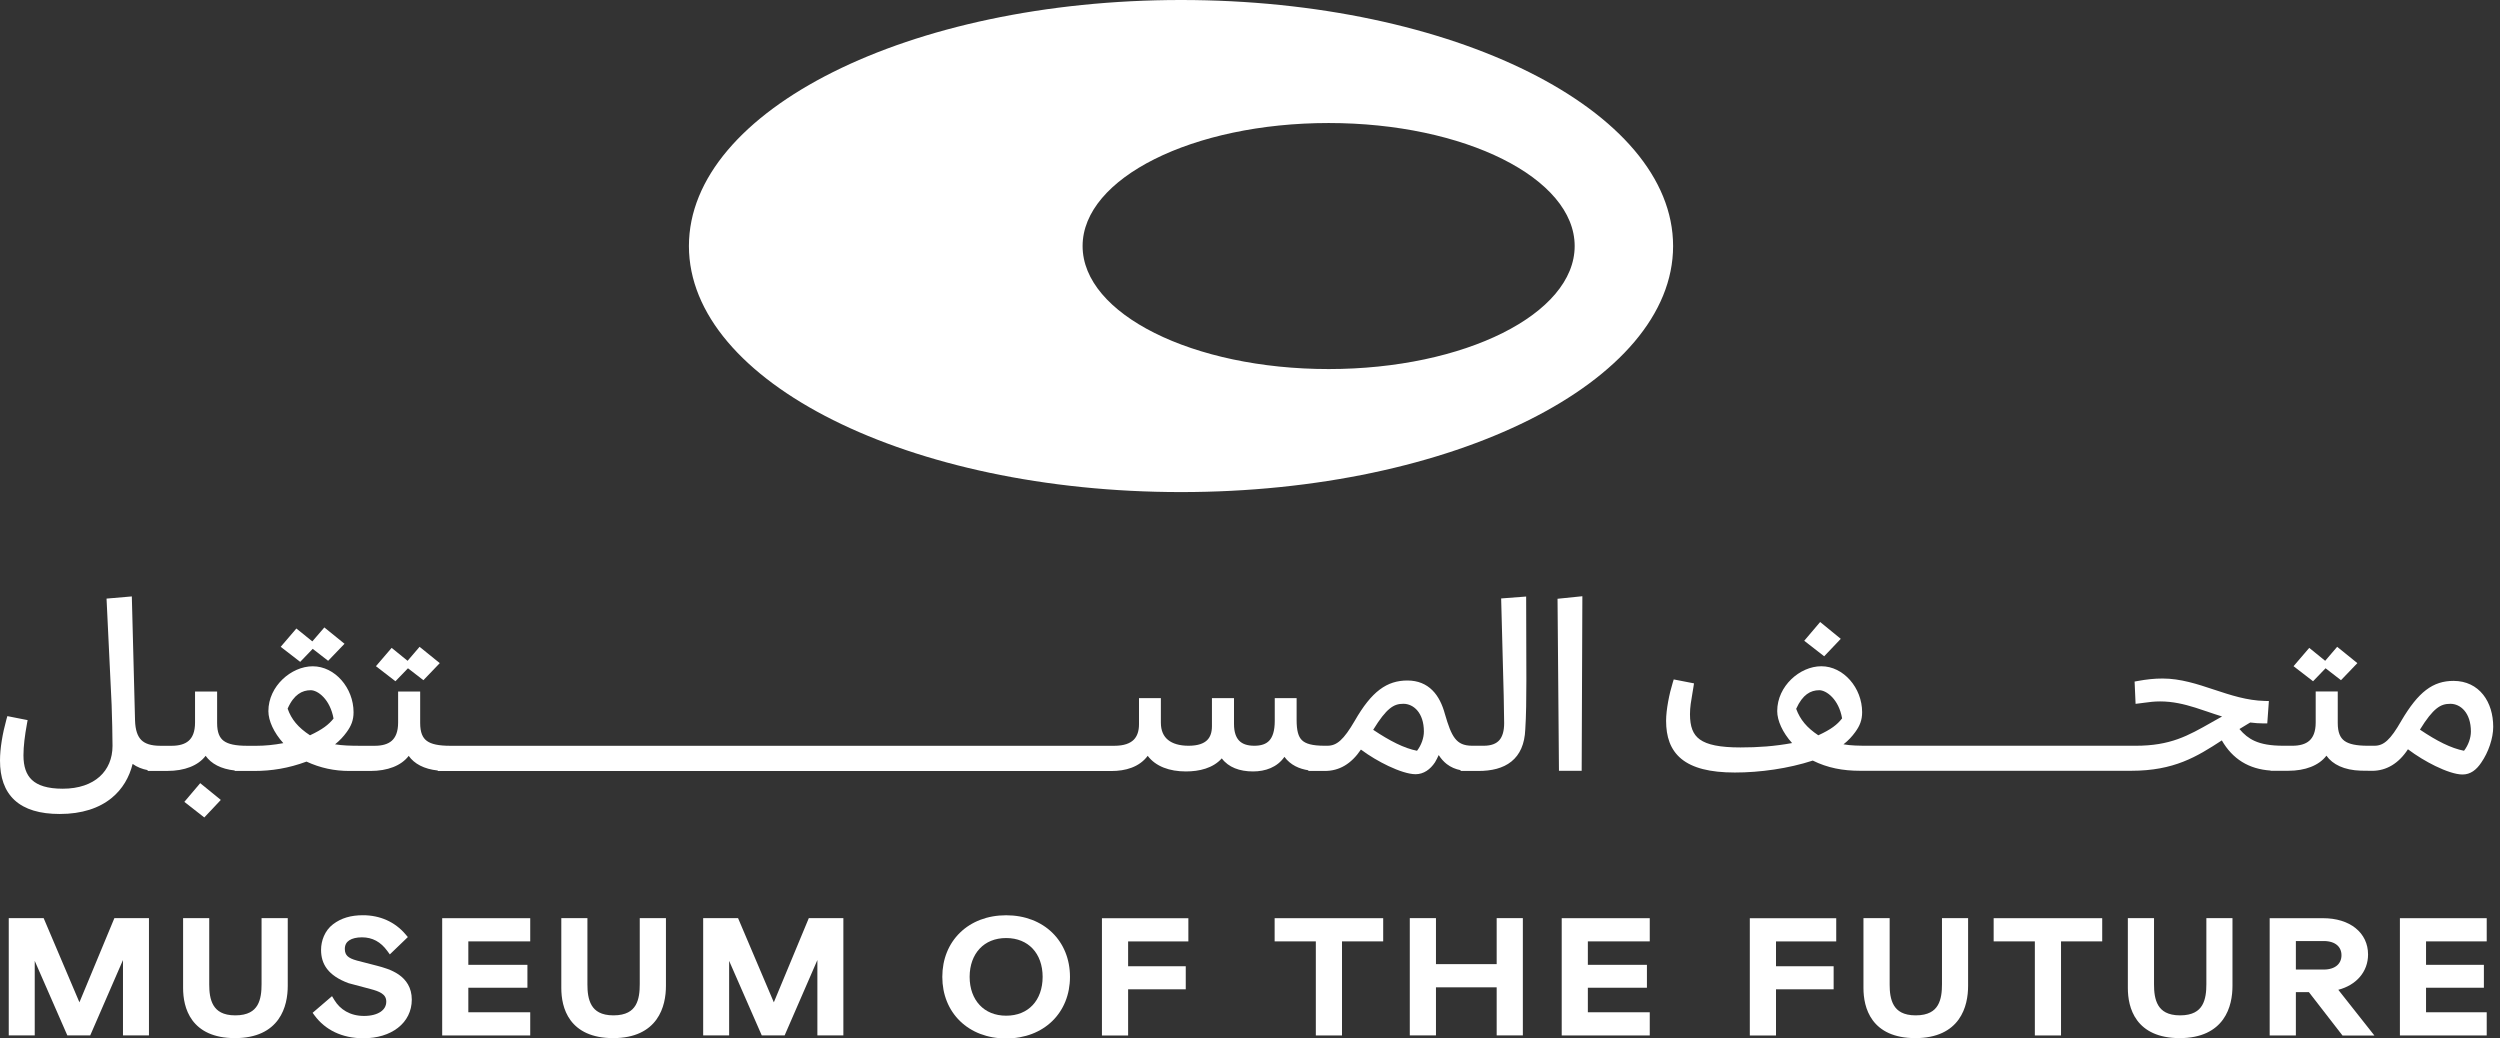 <svg width="130" height="54" viewBox="0 0 130 54" fill="none" xmlns="http://www.w3.org/2000/svg">
<rect x="0" y="0" width="130" height="54" fill="#333333" stroke="none"/>
<path d="M69.089 19.191C62.023 19.191 56.295 16.327 56.295 12.794C56.295 9.261 62.023 6.397 69.089 6.397C76.154 6.397 81.883 9.261 81.883 12.794C81.883 16.327 76.154 19.191 69.089 19.191ZM61.412 0C47.28 0 35.824 5.728 35.824 12.794C35.824 19.86 47.28 25.588 61.412 25.588C75.545 25.588 87.001 19.86 87.001 12.794C87.001 5.728 75.545 0 61.412 0Z" fill="white"/>
<path d="M82.247 40.083L82.283 31.004L80.992 31.136L81.066 40.083H82.247Z" fill="white"/>
<path fill-rule="evenodd" clip-rule="evenodd" d="M7.022 37.467L6.855 31.014L5.54 31.127L5.804 36.642C5.828 37.154 5.851 38.44 5.851 38.785C5.851 39.446 5.613 39.997 5.182 40.385C4.75 40.773 4.106 41.013 3.262 41.013C2.462 41.013 1.963 40.839 1.662 40.558C1.362 40.278 1.22 39.857 1.22 39.277C1.22 38.801 1.289 38.253 1.403 37.629L1.436 37.446L0.382 37.238L0.333 37.414C0.132 38.14 0 38.919 0 39.546C0 40.417 0.232 41.123 0.76 41.609C1.287 42.094 2.074 42.327 3.108 42.327C4.262 42.327 5.164 42.022 5.813 41.489C6.367 41.033 6.723 40.422 6.897 39.723C7.124 39.888 7.396 39.995 7.687 40.048L7.666 40.088H8.701C9.597 40.088 10.307 39.812 10.693 39.302C10.981 39.711 11.488 39.99 12.21 40.065L12.201 40.09H13.214C14.129 40.09 15.004 39.949 15.938 39.603C16.66 39.937 17.388 40.09 18.167 40.09H19.26C20.157 40.09 20.867 39.814 21.253 39.305C21.54 39.714 22.048 39.993 22.77 40.067L22.761 40.093H57.797C58.514 40.093 59.241 39.897 59.681 39.303C60.095 39.855 60.815 40.115 61.668 40.115C62.355 40.115 63.077 39.95 63.533 39.435C63.877 39.899 64.457 40.115 65.156 40.115C65.792 40.115 66.414 39.904 66.79 39.356C67.11 39.791 67.573 39.984 68.04 40.055L68.028 40.09H68.889C69.64 40.09 70.263 39.727 70.768 38.978C71.212 39.308 71.72 39.607 72.195 39.832C72.727 40.084 73.252 40.259 73.61 40.259C74.03 40.259 74.375 40.011 74.619 39.641L74.624 39.632C74.692 39.515 74.756 39.391 74.813 39.263C74.932 39.45 75.071 39.606 75.231 39.731C75.444 39.896 75.687 39.999 75.956 40.05L75.945 40.09H76.879C77.554 40.09 78.153 39.954 78.592 39.6C79.036 39.243 79.283 38.693 79.314 37.935C79.361 37.235 79.371 36.31 79.371 35.372L79.36 31.02L78.06 31.119L78.193 36.185L78.197 36.421C78.207 36.867 78.216 37.32 78.216 37.604C78.216 38.009 78.129 38.299 77.969 38.485C77.814 38.663 77.563 38.779 77.15 38.779H76.558C76.327 38.779 76.151 38.743 76.012 38.681C75.874 38.619 75.76 38.526 75.659 38.397C75.45 38.128 75.307 37.717 75.136 37.13C75.004 36.644 74.8 36.209 74.484 35.894C74.161 35.572 73.733 35.386 73.185 35.386C72.66 35.386 72.191 35.522 71.741 35.862C71.299 36.195 70.885 36.719 70.449 37.478C70.16 37.974 69.925 38.302 69.698 38.505C69.48 38.7 69.273 38.779 69.022 38.779H68.883C68.23 38.779 67.889 38.674 67.7 38.489C67.511 38.304 67.424 37.99 67.424 37.435V36.303H66.287V37.493C66.287 38.01 66.174 38.324 66.004 38.509C65.84 38.688 65.588 38.779 65.221 38.779C64.855 38.779 64.603 38.685 64.44 38.519C64.275 38.351 64.168 38.075 64.168 37.649V36.303H63.021V37.762C63.021 38.076 62.941 38.321 62.77 38.489C62.599 38.656 62.306 38.779 61.804 38.779C61.334 38.779 60.977 38.67 60.74 38.478C60.508 38.291 60.365 38.001 60.365 37.581V36.303H59.228V37.662C59.228 38.009 59.139 38.281 58.954 38.467C58.77 38.65 58.459 38.781 57.941 38.781H23.416C22.813 38.781 22.43 38.699 22.197 38.528C21.978 38.367 21.849 38.094 21.849 37.596V35.959H20.702V37.574C20.702 38.062 20.564 38.352 20.368 38.523C20.168 38.697 19.872 38.781 19.485 38.781H18.752C18.22 38.781 17.824 38.769 17.423 38.705C17.677 38.5 17.864 38.294 18.023 38.075C18.263 37.748 18.385 37.451 18.385 37.036C18.385 35.774 17.418 34.647 16.263 34.647C15.7 34.647 15.124 34.91 14.693 35.324C14.259 35.739 13.956 36.321 13.956 36.978C13.956 37.482 14.244 38.102 14.733 38.644C14.238 38.737 13.774 38.781 13.344 38.781H12.856C12.254 38.781 11.871 38.699 11.637 38.528C11.418 38.367 11.29 38.094 11.29 37.596V35.959H10.142V37.574C10.142 38.062 10.005 38.352 9.808 38.523C9.609 38.697 9.312 38.781 8.925 38.781H8.343C7.848 38.781 7.54 38.672 7.348 38.481C7.153 38.286 7.038 37.968 7.022 37.467ZM16.12 38.235C15.5 37.829 15.154 37.41 14.957 36.85C15.122 36.472 15.314 36.237 15.509 36.096C15.712 35.948 15.932 35.891 16.161 35.891C16.329 35.891 16.583 35.995 16.825 36.255C17.051 36.497 17.254 36.865 17.344 37.364C17.09 37.682 16.776 37.927 16.12 38.235ZM72.26 36.852C72.023 37.046 71.755 37.38 71.406 37.95C72.273 38.53 73.012 38.908 73.685 39.04C73.912 38.748 74.042 38.365 74.042 38.041C74.042 37.061 73.5 36.597 72.976 36.597C72.718 36.597 72.505 36.652 72.26 36.852Z" fill="white"/>
<path d="M95.72 33.219L94.648 32.344L93.82 33.32L94.857 34.127L95.72 33.219Z" fill="white"/>
<path d="M17.915 33.476L16.866 32.627L16.241 33.352L15.412 32.682L14.596 33.634L15.61 34.417L16.261 33.74L17.063 34.362L17.915 33.476Z" fill="white"/>
<path d="M22.868 34.483L21.818 33.634L21.194 34.362L20.366 33.689L19.549 34.642L20.563 35.425L21.214 34.75L22.017 35.37L22.868 34.483Z" fill="white"/>
<path d="M122.583 34.483L121.533 33.634L120.909 34.362L120.081 33.689L119.264 34.642L120.279 35.425L120.929 34.75L121.731 35.37L122.583 34.483Z" fill="white"/>
<path fill-rule="evenodd" clip-rule="evenodd" d="M94.709 34.645C94.145 34.645 93.573 34.908 93.145 35.322C92.714 35.738 92.415 36.319 92.415 36.976C92.415 37.471 92.693 38.089 93.188 38.639C92.281 38.806 91.428 38.867 90.501 38.867C89.42 38.867 88.772 38.725 88.395 38.454C88.034 38.196 87.879 37.789 87.879 37.132C87.879 36.782 87.939 36.431 88 36.084C88.021 35.96 88.042 35.837 88.061 35.714L88.088 35.535L87.034 35.33L86.982 35.499C86.804 36.07 86.637 36.906 86.637 37.481C86.637 38.295 86.849 38.984 87.434 39.464C88.012 39.936 88.914 40.171 90.212 40.171C91.528 40.171 92.992 39.964 94.264 39.55C95.031 39.93 95.82 40.081 96.736 40.081H110.817C113.055 40.081 114.236 39.348 115.535 38.501C115.814 38.985 116.165 39.358 116.588 39.62C117.018 39.886 117.514 40.031 118.071 40.069V40.081H118.982C119.878 40.081 120.588 39.804 120.974 39.295C121.296 39.752 121.893 40.047 122.758 40.075L122.762 40.075L123.364 40.083H123.369C124.098 40.075 124.731 39.701 125.213 38.962C125.655 39.296 126.161 39.601 126.634 39.832C126.906 39.964 127.169 40.074 127.408 40.15C127.643 40.226 127.866 40.274 128.052 40.274C128.464 40.274 128.773 40.033 129.023 39.659C129.401 39.116 129.647 38.387 129.647 37.795C129.647 37.154 129.473 36.561 129.125 36.123C128.772 35.679 128.247 35.406 127.583 35.406C127.057 35.406 126.596 35.543 126.154 35.88C125.72 36.211 125.312 36.729 124.871 37.477L124.87 37.48C124.586 37.976 124.357 38.303 124.134 38.506C123.921 38.701 123.717 38.779 123.466 38.779H123.13C122.527 38.779 122.145 38.696 121.911 38.525C121.692 38.364 121.563 38.091 121.563 37.594V35.957H120.416V37.571C120.416 38.059 120.278 38.349 120.081 38.521C119.882 38.695 119.586 38.779 119.198 38.779H118.745C118.075 38.779 117.605 38.694 117.239 38.529C116.932 38.39 116.686 38.189 116.451 37.909C116.588 37.824 116.728 37.74 116.873 37.653L116.873 37.653L117.012 37.57C117.238 37.598 117.467 37.618 117.709 37.618H117.898L117.982 36.454L117.772 36.449C116.843 36.428 115.994 36.147 115.128 35.86L115.115 35.856C114.263 35.573 113.389 35.283 112.453 35.283C112.006 35.283 111.609 35.33 111.171 35.41L110.999 35.441L111.05 36.6L111.268 36.573C111.359 36.562 111.444 36.551 111.525 36.54C111.785 36.505 112.009 36.474 112.325 36.474C112.98 36.474 113.567 36.613 114.158 36.798C114.365 36.863 114.576 36.935 114.792 37.008C115.038 37.092 115.29 37.178 115.548 37.257C115.359 37.361 115.18 37.463 115.007 37.561L115.006 37.562C113.771 38.263 112.864 38.779 111.057 38.779H97.208C96.656 38.779 96.249 38.773 95.861 38.705C96.119 38.502 96.309 38.294 96.469 38.073C96.709 37.746 96.831 37.449 96.831 37.033C96.831 35.772 95.864 34.645 94.709 34.645ZM94.552 38.235C93.958 37.841 93.609 37.422 93.401 36.859C93.572 36.476 93.765 36.239 93.958 36.096C94.16 35.948 94.375 35.891 94.605 35.891C94.773 35.891 95.031 35.996 95.274 36.254C95.502 36.496 95.704 36.861 95.789 37.355C95.535 37.683 95.222 37.926 94.552 38.235ZM128.129 39.04C127.454 38.908 126.707 38.529 125.837 37.941C126.186 37.372 126.457 37.04 126.696 36.848C126.942 36.65 127.159 36.598 127.421 36.598C127.944 36.598 128.487 37.061 128.487 38.041C128.487 38.365 128.356 38.748 128.129 39.04Z" fill="white"/>
<path d="M11.482 41.596L10.411 40.724L9.586 41.697L10.623 42.508L11.482 41.596Z" fill="white"/>
<path d="M18.126 51.126L19.268 51.43C19.485 51.488 19.694 51.551 19.85 51.656C19.993 51.752 20.086 51.878 20.086 52.084C20.086 52.309 19.981 52.486 19.791 52.614C19.594 52.747 19.299 52.829 18.931 52.829C18.197 52.829 17.68 52.485 17.39 52.006L17.265 51.8L16.256 52.666L16.358 52.805C16.902 53.543 17.769 53.99 18.898 53.99C19.612 53.99 20.239 53.8 20.691 53.448C21.146 53.094 21.413 52.586 21.413 51.981C21.413 51.349 21.113 50.94 20.729 50.675C20.356 50.419 19.906 50.299 19.601 50.218L18.551 49.947L18.55 49.946C18.32 49.884 18.168 49.812 18.073 49.722C17.986 49.639 17.931 49.527 17.931 49.345C17.931 49.128 18.021 48.989 18.163 48.896C18.315 48.796 18.543 48.741 18.822 48.741C19.369 48.741 19.796 48.98 20.133 49.44L20.271 49.629L21.208 48.727L21.095 48.594C20.533 47.928 19.749 47.592 18.872 47.592C18.252 47.592 17.746 47.735 17.316 48.063C16.886 48.391 16.695 48.922 16.695 49.395C16.695 50.12 17.049 50.73 18.126 51.126Z" fill="white"/>
<path fill-rule="evenodd" clip-rule="evenodd" d="M52.319 47.594C51.343 47.594 50.51 47.925 49.921 48.498C49.332 49.07 49 49.873 49 50.797C49 51.722 49.333 52.525 49.922 53.097C50.511 53.67 51.344 54 52.319 54C53.296 54 54.129 53.669 54.718 53.096C55.306 52.524 55.639 51.721 55.639 50.797C55.639 49.873 55.305 49.07 54.717 48.498C54.128 47.925 53.295 47.594 52.319 47.594ZM50.421 50.797C50.421 50.182 50.616 49.677 50.943 49.329C51.267 48.983 51.736 48.778 52.319 48.778C52.907 48.778 53.375 48.984 53.699 49.329C54.025 49.677 54.217 50.181 54.217 50.797C54.217 51.414 54.025 51.919 53.699 52.267C53.375 52.612 52.907 52.817 52.319 52.816C51.736 52.816 51.267 52.611 50.943 52.264C50.616 51.917 50.421 51.412 50.421 50.797Z" fill="white"/>
<path d="M2.27 47.743H0.455V53.841H1.806V49.965L3.501 53.841H4.692L6.395 49.921V53.841H7.746V47.743H5.948L4.13 52.121L2.27 47.743Z" fill="white"/>
<path d="M10.88 47.743H9.521V51.38C9.521 51.878 9.614 52.528 10.005 53.057C10.406 53.598 11.096 53.982 12.217 53.982C13.362 53.982 14.065 53.577 14.471 53.012C14.869 52.459 14.963 51.782 14.963 51.264V47.743H13.601V51.174C13.601 51.554 13.567 51.963 13.383 52.275C13.293 52.426 13.169 52.554 12.991 52.645C12.812 52.738 12.568 52.799 12.233 52.799C11.907 52.799 11.668 52.738 11.492 52.647C11.317 52.557 11.193 52.43 11.103 52.281C10.918 51.973 10.88 51.569 10.88 51.199V47.743Z" fill="white"/>
<path d="M30.546 47.743H29.188V51.38C29.188 51.878 29.279 52.528 29.671 53.057C30.072 53.598 30.762 53.982 31.883 53.982C33.028 53.982 33.731 53.577 34.137 53.012C34.535 52.459 34.629 51.782 34.629 51.264V47.743H33.267V51.174C33.267 51.554 33.233 51.963 33.049 52.275C32.959 52.426 32.835 52.554 32.657 52.645C32.478 52.738 32.234 52.799 31.899 52.799C31.573 52.799 31.334 52.738 31.158 52.647C30.983 52.557 30.858 52.43 30.769 52.281C30.584 51.973 30.546 51.569 30.546 51.199V47.743Z" fill="white"/>
<path d="M38.379 47.743H36.565V53.841H37.915V49.965L39.611 53.841H40.801L42.504 49.921V53.841H43.855V47.743H42.058L40.239 52.121L38.379 47.743Z" fill="white"/>
<path d="M74.67 47.743H73.309V53.841H74.67V51.341H77.827V53.841H79.188V47.743H77.827V50.135H74.67V47.743Z" fill="white"/>
<path d="M98.262 47.743H96.9V51.38C96.9 51.878 96.993 52.528 97.384 53.057C97.784 53.598 98.475 53.982 99.596 53.982C100.741 53.982 101.444 53.577 101.85 53.012C102.247 52.459 102.341 51.782 102.341 51.264V47.743H100.983V51.174C100.983 51.554 100.949 51.963 100.764 52.275C100.675 52.426 100.55 52.554 100.372 52.645C100.193 52.738 99.95 52.799 99.614 52.799C99.289 52.799 99.05 52.738 98.873 52.647C98.698 52.557 98.574 52.43 98.484 52.281C98.299 51.973 98.262 51.569 98.262 51.199V47.743Z" fill="white"/>
<path d="M112.009 47.743H110.648V51.38C110.648 51.878 110.74 52.528 111.131 53.057C111.532 53.598 112.222 53.982 113.344 53.982C114.488 53.982 115.191 53.577 115.598 53.012C115.996 52.459 116.089 51.782 116.089 51.264V47.743H114.731V51.174C114.731 51.554 114.696 51.963 114.512 52.275C114.423 52.426 114.297 52.554 114.12 52.645C113.941 52.738 113.697 52.799 113.362 52.799C113.036 52.799 112.798 52.738 112.621 52.647C112.446 52.557 112.322 52.43 112.231 52.281C112.047 51.973 112.009 51.569 112.009 51.199V47.743Z" fill="white"/>
<path d="M27.572 47.746H22.994V53.844H27.572V52.638H24.353V51.362H27.426V50.171H24.353V48.952H27.572V47.746Z" fill="white"/>
<path d="M71.926 47.746H66.281V48.952H68.423V53.844H69.784V48.952H71.926V47.746Z" fill="white"/>
<path d="M85.787 47.746H81.209V53.844H85.787V52.638H82.568V51.362H85.64V50.171H82.568V48.952H85.787V47.746Z" fill="white"/>
<path d="M109.315 47.746H103.67V48.952H105.812V53.844H107.173V48.952H109.315V47.746Z" fill="white"/>
<path fill-rule="evenodd" clip-rule="evenodd" d="M120.795 47.746H118.023V53.844H119.385V51.59H120.062L121.81 53.847H123.469L121.591 51.469C122.52 51.229 123.139 50.537 123.139 49.632C123.139 49.076 122.908 48.598 122.489 48.262C122.074 47.928 121.489 47.746 120.795 47.746ZM119.385 50.417V48.934H120.832C121.153 48.934 121.382 49.02 121.529 49.146C121.674 49.27 121.757 49.449 121.757 49.672C121.757 49.892 121.676 50.073 121.531 50.2C121.384 50.328 121.155 50.417 120.832 50.417H119.385Z" fill="white"/>
<path d="M129.309 47.746H124.795V53.844L129.309 53.844V52.638H126.154V51.362H129.162V50.171H126.154V48.952H129.309V47.746Z" fill="white"/>
<path d="M61.795 47.748H57.301V53.846H58.662V51.444H61.659V50.245H58.662V48.954H61.795V47.748Z" fill="white"/>
<path d="M95.484 47.748H90.99V53.846H92.352V51.444H95.349V50.245H92.352V48.954H95.484V47.748Z" fill="white"/>
</svg>
